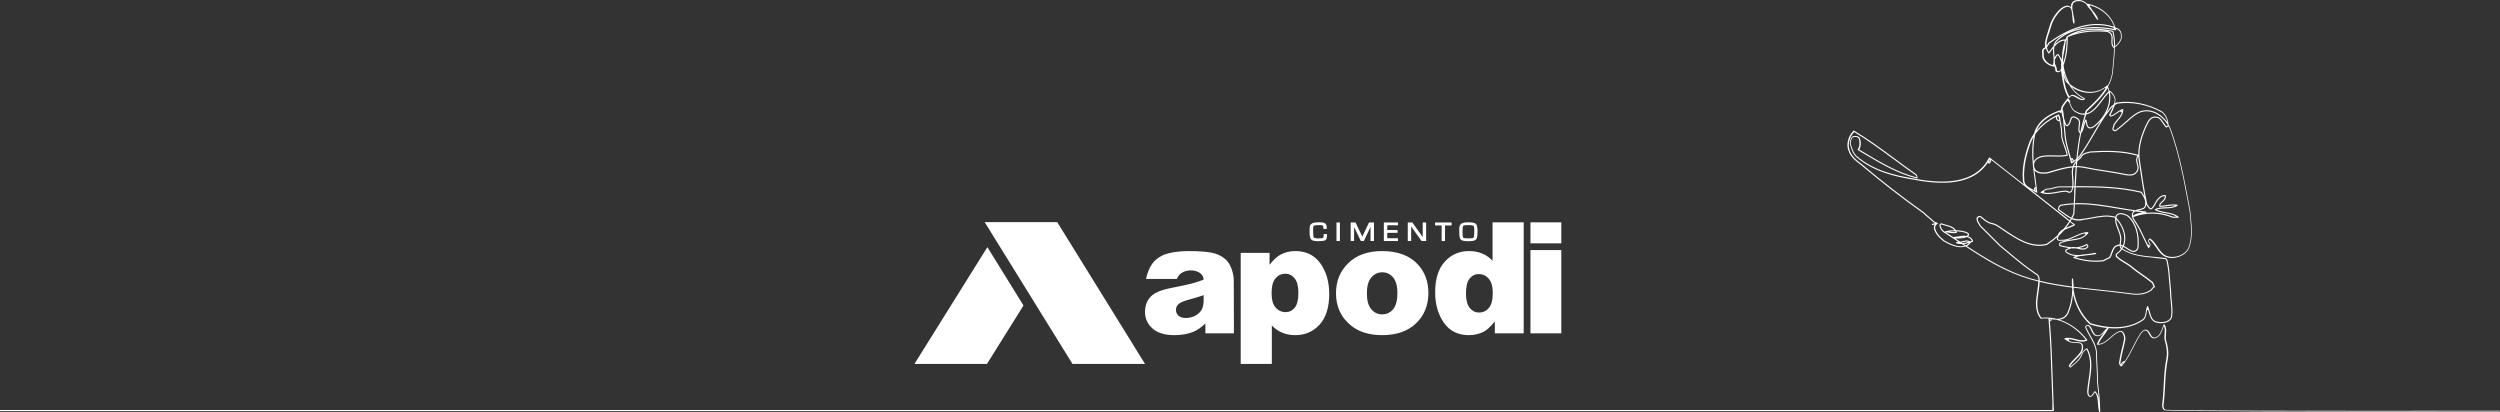 <?xml version="1.0" encoding="UTF-8"?>
<svg id="Layer_2" data-name="Layer 2" xmlns="http://www.w3.org/2000/svg" viewBox="0 0 1152.48 190.14">
  <rect x="0" y="0" width="1152.48" height="190.14" fill="#333333" stroke="none"/>
  <defs>
    <style>
      .cls-1 {
        fill: #fff;
        stroke-width: 0px;
      }
    </style>
  </defs>
  <g id="Layer_1-2" data-name="Layer 1">
    <g>
      <g>
        <path class="cls-1" d="M1152.48,189.34c-88.82.09-153.77.02-154.39-.5-.49-.41-.73-1.05-.73-1.93.43-3.22.58-6.28.74-9.25.21-4.11.41-8,1.27-12.3.49-2.92.07-5.36-.76-8.35-.26-.92-.17-1.98-.09-3.01.12-1.53.24-3.12-.7-4.38-.06-.08-.15-.11-.24-.1-.09.01-.17.07-.21.16-.14.37-.28.76-.43,1.18-.58,1.69-1.24,3.6-2.67,4.39-1.68.94-2.24-.04-3.01-1.4-.11-.2-.23-.41-.35-.6-.51-.83-1.1-1.26-1.76-1.28h-.04c-1,0-1.88.98-2.44,1.81-1.35,2-2.46,4.19-3.53,6.31-1.09,2.14-2.2,4.33-3.57,6.35-.07-.04-.17-.06-.27-.04-.45.07-1.4.86-1.68,1.58-.24-.51-.1-1.09.04-1.69.08-.33.15-.65.16-.94.25-1.49.63-3,.99-4.47.37-1.48.75-3.02,1.01-4.53,0-.01,0-.03,0-.04,0-1.18-.57-3.77-2.26-3.77-.02,0-.04,0-.06,0-1.85.46-3.28,1.74-4.67,2.98-1.65,1.48-3.22,2.87-5.43,3.02.55-1.42,1.48-2.64,2.38-3.83.66-.87,1.34-1.77,1.88-2.75.16-.14.26-.41.32-.64,0-.02,0-.03,0-.05,5.2.46,11.19-.16,16.24-3.78.01,0,.02-.02.03-.03.95-.95,1.15-2.27,1.34-3.54.05-.34.1-.69.17-1.03.16.09.35.09.5,0,.09.31.18.62.27.93.54,1.94,1.1,3.95,2.96,4.7,1.58.63,4.25.74,6.08-.29,1-.56,1.62-1.4,1.79-2.43.3-2.42.06-4.7-.17-6.91-.16-1.5-.32-3.05-.33-4.68-.17-1.5-.28-3.03-.39-4.5-.22-2.96-.45-6.02-1.11-9.03-.02-.6-.58-1.73-1.22-1.73h0c-1.74-.25-3.49-.41-5.18-.56-5.2-.47-10.11-.91-14.53-3.76.17-.27.32-.54.46-.82.48.25.95.57,1.43.89.69.46,1.4.94,2.17,1.25.82.27,1.52.27,2.08-.01.56-.28.99-.84,1.26-1.65,0-.02.01-.04.01-.06.62-6.18-1.1-11.7-4.62-14.78-.9-.6-2.85-1.51-4.41-1.1-.67.18-1.17.58-1.48,1.2,0,.01-.01.03-.02.04-.04.12-.07.25-.1.37-.02-.02-.05-.03-.08-.04-3.57-1.07-7.17-.39-10.65.27-1.47.28-3,.57-4.52.72-1.71.38-3.2.16-4.59-.39.31-.58.6-1.16.87-1.75.01-.03.02-.06.02-.09.09-1.48.17-2.98.25-4.47,6.77-.25,13.39.88,19.85,1.99,2.36.41,4.77.82,7.2,1.17-.06.04-.11.08-.16.12-.43.43-.81,1.15-.59,2.29-.06.08-.07.2-.01.29.03.04.06.08.11.1.1.34.24.72.45,1.13,0,.01.02.03.03.04,1.89,2.52,3.17,5.22,4.52,8.07.6,1.25,1.21,2.54,1.88,3.83.07.25.26.6.61,1.12,0,.01.02.03.03.04h0s0,0,0,0c0,0,0,0,0,0,0,0,0,0,0,0,0,0,0,0,0,0h0s0,0,0,0h0s0,0,0,0h0s0,0,0,0t0,0s0,0,.01,0h0s0,0,0,0t0,0s0,0,0,0c0,0,0,0,0,0h0s0,0,0,0h0s0,0,0,0c0,0,0,0,0,0h0s0,0,0,0c0,0,0,0,0,0h0s0,0,0,0c0,0,0,0,0,0,0,0,0,0,.01,0,0,0,0,0,0,0h0s0,0,0,0h0s0,0,0,0h0s0,0,0,0h0s0,0,0,0c0,0,0,0,0,0,0,0,.01,0,.02,0h0s0,0,0,0h0s0,0,0,0h0s0,0,0,0h0s0,0,0,0h0s0,0,0,0h0s0,0,0,0h0s0,0,0,0h0s0,0,0,0h0s0,0,0,0c0,0,0,0,0,0h0s0,0,0,0h0s0,0,0,0h0s0,0,0,0h0s0,0,0,0h0s.02,0,.03,0h0s0,0,0,0h0s0,0,0,0h0s0,0,0,0h0s0,0,0,0h0s0,0,0,0h0s0,0,0,0c0,0,0,0,0,0,0,0,0,0,0,0h0s0,0,0,0h0s0,0,0,0h0s0,0,0,0h0s0,0,0,0h0s0,0,0,0t0,0h0s0,0,0,0h0s0,0,0,0h0s0,0,0,0h0s0,0,0,0h0s0,0,0,0h0s0,0,0,0c0,0,0,0,0,0,.03-.01.05-.03.07-.05.3-.3.56-.71.69-1.1.17-.52.11-.97-.19-1.27-.48-.48-.78-.78-.15-1.48,1.21.87,2.08,2.16,3,3.52,1.17,1.74,2.38,3.54,4.4,4.4,4.09,1.53,9.27-.44,10.86-4.16,1.71-4.72,1.26-9.42.77-14.4-.09-.91-.18-1.82-.26-2.78-.29-1.49-.57-2.97-.84-4.43-2.15-11.36-4.19-22.09-8.19-33.22-.29-.68-.62-1.35-1-1.98-.15-2.52-1.28-4.79-3.09-6.15-.01,0-.02-.01-.03-.02-6.72-3.62-13.88-5.01-20.71-4.04-.02,0-.03,0-.05.01-.27.09-.54.21-.82.36.05-.19.1-.37.15-.56.52-2.09-.99-4.21-2.61-5.29-.05-.04-.12-.05-.18-.04-.14-.6-.32-1.19-.54-1.77,1.29-2.32,2.15-4.8,2.33-7.47.08-1,.18-2,.28-3,.24-2.5.49-5.05.51-7.61,1.26-.92,2.71-2.37,3.21-4.38,0-.02,0-.04,0-.06,0-1.55,0-3.15-1.62-4.23-.01,0-.02-.01-.04-.02-.46-.21-.91-.4-1.37-.57-1.55-5.31-6.56-9.66-12.66-10.88-.11-.03-.23-.05-.36-.07-1.01-.97-2.19-1.62-3.65-1.66-1.46-.04-2.48.31-3.1,1.06-.49.59-.67,1.37-.68,2.25-.12-.15-.26-.27-.42-.38-.59-.39-1.39-.42-2.37-.08-2.5.87-4.64,4.16-5.45,5.53-1,1.71-1.51,3.45-2.06,5.3-.18.62-.37,1.26-.58,1.9-.73,2.24-1.28,4.22-.95,6.15-.2.19-.42.36-.67.49-.96.48-.79,1.65-.69,2.35.02.14.04.28.04.36-.2,1.02.06,2.08.73,3.06.97,1.4,2.64,2.42,4.48,2.73,0,0,.01,0,.02,0,0,0,.03,0,.03,0h0c.06,0,.12-.02.16-.05.05-.04.09-.1.1-.16h0s0,0,0,0h0s0-.01,0-.01c.25.59.49,1.21.49,1.98,0,.4.44.69.88.79.53.12,1.27.02,1.62-.68.03-.06.06-.13.09-.19.07.47.14.94.21,1.42.58,3.93,1.18,7.99,3.25,11.32.05.08.13.12.22.12.09,0,.17-.05.22-.13.27-.48.58-.75.93-.85.7-.19,1.61.36,2.49.89,1.2.72,2.56,1.55,3.68.58.06-.06.1-.14.09-.23-.01-.09-.06-.16-.14-.2-2.42-1.21-4.49-2.98-6.12-5.21,2.1,1.45,4.47,2.36,6.9,2.64,3.19.36,6.23-.45,8.7-2.3.02.13.07.22.12.28,0,.01.02.02.03.03-2.34,3.75-5.77,7.07-9.05,10.05-.03.03-.06.06-.07.1-.17.47-.33.95-.49,1.42-1.25.16-2.62-.13-4.17-1.06-1.41-.7-2.03-2.21-2.68-3.98.01,0,.02-.02.03-.03.2-.19.25-.55-.77-1.93,0,0-.01-.02-.02-.02h0s0,0,0,0h0s0,0,0,0c0,0,0,0,0,0-.01-.01-.03-.02-.04-.03h0s0,0,0,0c0,0,0,0,0,0,0,0,0,0,0,0h0s0,0,0,0c0,0,0,0,0,0h0s-.04-.02-.06-.03h0s0,0,0,0h0s0,0,0,0h0s-.04,0-.06,0c-.04,0-.07,0-.1.02,0,0,0,0,0,0h0s0,0,0,0t0,0h0s0,0,0,0c0,0,0,0,0,0h0s0,0,0,0c0,0,0,0,0,0t0,0h0s0,0,0,0c-.02.01-.05.03-.07.06h0s0,0,0,0h0s0,0,0,0h0s0,0,0,0h0s0,0,0,0h0s0,0,0,0h0s0,0,0,0c0,0,0,0,0,0h0s0,0,0,0c0,0,0,0,0,0t0,0c-.32.48-.69.95-1.05,1.4-.45.58-.92,1.17-1.32,1.81-.48.78-.64,1.47-.64,2.18-4.08,1.23-10.62,4.2-12.49,10.9-.83,1.21-1.53,2.48-2.08,3.81-2.49,6.86-3.46,12.47-3.02,17.63,0,.8.23,1.47.61,2.04-5.23-4.14-10.56-8.35-15.86-12.46,0,0-.02-.01-.03-.02h0s0,0,0,0t0,0h0s0,0,0,0c-.05-.03-.1-.03-.16-.03h0s0,0,0,0c0,0,0,0,0,0h0s-.01,0-.02,0c-.03,0-.07.03-.09.05,0,0,0,0,0,0,0,0,0,0,0,0h0s0,0,0,0c0,0,0,0,0,0,0,0,0,0,0,0h0s0,0,0,0c0,0,0,0,0,0h0s-.02.02-.03.03c0,0,0,0,0,0h0s0,0,0,0c0,0,0,0,0,0h0s0,0,0,0c0,0,0,0,0,0,0,0,0,0,0,0,0,.01-.02.02-.02.04-5,9.95-16.67,13.18-34.69,9.57-8.68-1.37-18.62-3.69-26.43-10.46-1.28-1.28-1.82-2.98-2.26-4.34-.06-.2-.12-.39-.18-.57-.42-1.27-.09-2.67.87-3.68.07,0,.15-.01.25-.02.71-.08,2.04-.22,2.4.85.44,1.31.55,3.26-.47,4.79-.04.06-.05.13-.04.2.02.07.06.13.12.17.97.57,1.94,1.15,2.91,1.72,7.53,4.48,15.31,9.11,24.23,11.34.08.02.16,0,.22-.05.06-.05.1-.12.1-.2,0-.52,0-1.11-.58-1.69-.01-.01-.02-.02-.03-.03-3.45-2.42-6.75-4.85-9.94-7.21-6.2-4.58-12.06-8.9-18.65-12.85-.1-.06-.23-.04-.32.04-2.69,2.69-3.55,6.82-2.06,9.8,1.03,2.57,3.1,4.13,5.09,5.62,9.69,8.16,18.65,15.12,29.07,22.56.76.75,1.52,1.39,2.26,2.01.73.61,1.49,1.24,2.24,1.99.29.29.7.43,1.07.55.01,0,.02,0,.04.01-.43.08-.91.21-1.45.41-.12.05-.19.18-.16.3.03.13.15.21.28.19.35-.05.7-.11,1.05-.19-.26.44-.4,1-.4,1.54,0,.02,0,.03,0,.05.43,2.15,1.94,4.17,4.64,6.19,1.76,1.01,6.4,3.65,9.96,2.29,9.51,6.22,18.75,11.96,30.2,15.28,1.12.31,2.24.6,3.36.87,0,.12,0,.24-.01.36-.01.34-.03.68-.03,1-.1,1.01-.26,2.05-.43,3.15-.65,4.17-1.38,8.89,1.49,12.57.06.07.15.11.24.1,1.13-.14,2.27-.17,3.42-.1,0,.11.02.21.04.3.82,8.98,1.11,18.14,1.4,27,.12,3.59.23,7.27.39,10.93,0,1.33,0,2.79,0,3.96-.94,0-480.8,0-946.21-.02v.52c465.48.02,945.48.02,946.47.02.11,0,.2-.07.24-.16.13-.02.22-.14.21-.27-.06-1.22-.12-2.44-.17-3.67,0-.44,0-.88,0-1.32,0-.06-.02-.11-.05-.16-.13-3.31-.24-6.62-.34-9.85-.27-8.54-.56-17.35-1.31-26.02.05.02.1.02.14.02.34,0,.64-.3.68-.69,0-.09,0-.18-.01-.27.74.16,1.49.25,2.23.25h0c5.01,1.28,9.82,4.49,13.5,9.16-1.65.58-3.19.17-4.81-.27-1.55-.42-3.15-.85-4.87-.36-.02,0-.03,0-.04.02h0s0,0,0,0c-.02.01-.04.03-.06.04t0,0s0,0,0,0c-.03.03-.05.06-.06.09h0s0,0,0,0h0s0,.03-.01.04h0s0,0,0,0h0c-.01.1.02.19.1.25.35.28.68.48.98.6.01,0,.02.01.03.02.68.45,1.38.92,2.12.93.62.15,1.31.17,1.99.18,1.74.04,2.8.14,2.8,1.6.29,2.04-1.22,3.54-2.97,5.28-1.1,1.09-2.23,2.21-3.01,3.58-.06.1-.04.23.04.31l.5.5c.09.09.24.1.34.02l.31-.25c2.4-1.92,4.3-3.43,5.27-6.35.35-.7,1.26-1.43,1.69-1.74,2.43,4.39,1.68,9.39.95,14.23-.24,1.62-.5,3.31-.62,4.95,0,1.01,0,2.16,1.15,2.74.04.02.07.03.12.03.96,0,1.52-.95,1.94-1.65.1-.18.24-.4.33-.51,0,0,0,0,0,.01,0,.02.02.03.03.05,1.15,1.44,1.27,3.24,1.39,5.14.08,1.26.16,2.57.57,3.8,0,0,0,0,0,0,.03.1.13.17.24.18h0s.03,0,.04,0c.02,0,.04-.01.06-.02t0,0s0,0,0,0h0s0,0,0,0c0,0,0,0,0,0,0,0,0,0,0,0h0s0,0,0,0h0s0,0,0,0c0,0,0,0,0,0h0s0,0,0,0h0s0,0,0,0h0s0,0,0,0h0s0,0,0,0t0,0c.07-.05.12-.13.12-.22v-.03c0-.32,0-.59,0-.84-.06-4.24-.54-8.54-1-12.67,0-2.26-.13-4.69-.25-7.03-.12-2.34-.25-4.76-.25-7.03-.32-2.84-1.62-5.13-2.89-7.34-.76-1.33-1.55-2.71-2.12-4.2.03-.11.17-.26.39-.35.21-.09.49-.11.67.06.01.01.03.02.04.03.59.39.94,1.16,1.3,1.96.51,1.12,1.03,2.27,2.3,2.59,1.79.36,2.89-.94,3.86-2.08.13-.15.25-.29.37-.44-.42.64-.88,1.26-1.34,1.86-1,1.32-2.03,2.68-2.58,4.33-.03.08-.01.17.04.23.05.07.13.11.21.11,2.6,0,4.4-1.61,6.14-3.16,1.39-1.24,2.71-2.42,4.41-2.86,1.28.04,1.71,2.38,1.72,3.23-.25,1.49-.63,3-.99,4.47-.37,1.48-.76,3.02-1.01,4.53,0,.01,0,.03,0,.04,0,.24-.07.53-.14.84-.2.85-.48,2.01.69,2.84.02.02.05.03.08.05,0,0,0,0,0,0,0,0,0,0,0,0h0s0,0,0,0h0s.04.02.06.03c0,0,0,0,0,0h0s0,0,0,0c0,0,0,0,0,0,0,0,0,0,0,0h0s0,0,0,0h0s0,0,0,0h0s0,0,0,0c0,0,0,0,0,0h0s0,0,0,0h.03c.07,0,.14-.03.19-.09.39-.45.68-.81.9-1.1,1.8-2.35,3.14-5,4.45-7.57,1.07-2.1,2.17-4.28,3.5-6.25.7-1.03,1.42-1.61,2.04-1.58.47.01.92.36,1.33,1.03.12.19.23.39.34.59.74,1.31,1.58,2.78,3.71,1.6,1.61-.9,2.3-2.9,2.91-4.68.08-.23.16-.46.24-.68.53,1.04.43,2.29.33,3.6-.08,1.07-.17,2.19.11,3.19.81,2.92,1.22,5.3.75,8.11-.87,4.33-1.07,8.42-1.27,12.37-.15,2.96-.31,6.01-.73,9.24,0,1.07.31,1.87.92,2.37.73.6,65.8.71,154.72.62v-.53ZM992.91,118.9c1.69.15,3.44.31,5.2.56.27,0,.74.79.74,1.25,0,.02,0,.04,0,.06.66,2.99.89,6.04,1.11,8.99.11,1.48.22,3.01.39,4.49,0,1.63.17,3.2.33,4.71.24,2.28.47,4.43.18,6.78-.14.87-.66,1.56-1.53,2.05-1.69.95-4.17.84-5.64.26-1.63-.65-2.12-2.45-2.65-4.36-.18-.64-.36-1.29-.59-1.91-.05-.16-.12-.35-.23-.56-.04-.08-.12-.13-.2-.14,0,0,0,0,0,0,0,0,0,0,0,0h-.01s-.04,0-.06,0h0s0,0,0,0c0,0,0,0,0,0h0s0,0,0,0h0s0,0,0,0t0,0s0,0,0,0c0,0-.02,0-.03,0,0,0,0,0,0,0h0s0,0,0,0c0,0,0,0,0,0,0,0,0,0,0,0h0s0,0,0,0h0s0,0,0,0h0s0,0,0,0c0,0,0,0,0,0t0,0s0,0,0,0t0,0s0,0,0,0c0,0,0,0,0,0,0,0,0,0,0,0t0,0s0,0,0,0c0,0,0,0,0,0h0s-.02.02-.04.03c0,0,0,0,0,0,0,0,0,0,0,0s0,0,0,0h0s0,0,0,0h0s0,0,0,0t0,0s0,0,0,0h0s-.02.03-.03.04c-.15.27-.23.51-.28.72-.19.63-.29,1.28-.39,1.92-.19,1.24-.37,2.41-1.18,3.24-8.08,5.76-18.65,3.72-24.26,1.97-4.21-3.85-7.02-9.54-7.82-15.59,0-.26.01-.51.02-.77,3.82.49,7.67.89,11.61,1.31,4.27.45,8.68.91,13.08,1.5,3.36.48,7.54,1.08,11.22-1.55.01,0,.02-.02.03-.03.19-.18.31-.37.42-.54.22-.33.41-.61,1.02-.92.07-.04.13-.11.14-.19.01-.08-.01-.17-.07-.22-.21-.21-.32-.54-.44-.9-.13-.4-.27-.81-.58-1.12-1.39-1.16-2.87-2.2-4.44-3.3-1.82-1.28-3.7-2.6-5.6-4.23-.77-.58-1.6-1.07-2.48-1.6-1.35-.81-2.74-1.64-3.94-2.82v-.76c.94-.67,1.72-1.43,2.33-2.28,4.53,2.93,9.51,3.38,14.78,3.85ZM955.53,128.42h0s-.06-.04-.09-.05c-.03,0-.06-.01-.09-.01-.03,0-.05,0-.07.01,0,0,0,0,0,0-.04.02-.08.04-.11.08,0,0,0,0,0,0-.02.02-.04.05-.04.08,0,.02-.01.05-.01.08-.06,1.16-.03,2.32.06,3.48-5-.66-9.93-1.47-14.89-2.64.02-1.37-.17-2.69-1.67-3.43-4.57-3.05-8.49-6.32-12.64-9.8-1.26-1.05-2.57-2.15-3.86-3.21l-8.99-8.99c-.14-.27-.31-.54-.49-.82-.47-.73-.95-1.49-.97-2.47.19-.35.47-.57.79-.62.29-.05.57.04.77.24,1.05,1.05,2.59,2.06,3.61,2.57.46.15.86.26,1.26.36.9.23,1.67.44,2.7,1.12,1,.64,2.02,1.33,3,1.99,6.07,4.08,12.34,8.31,19.75,6.56.03,0,.05-.02.08-.03,1.66-1.06,3.22-2.24,4.66-3.52-.01.08-.02.16-.03.24-.13.41-.11.74.08.98.38.49,1.29.43,2.25.37.31-.02.64-.04.97-.04,1.89-.24,3.56-1.02,5.18-1.77,1.43-.67,2.79-1.3,4.27-1.58,0,.22.19.41.46.5-1.69,1.64-3.99,1.95-6.41,2.28-1.96.27-3.99.55-5.68,1.6-.07.05-.12.13-.12.22v1c0,.12.08.22.2.25,1.29.32,2.75.69,4.3.9-.88.31-1.61.64-1.74,1.18-.07.29.04.57.35.88,1.42,1.06,2.95,1.52,4.54,1.65-.34.12-.67.26-.99.42-.09.05-.15.14-.14.25,0,.1.08.19.18.23,4.53,1.51,9.12,2.02,13.65,1.52.03,0,.06-.01.09-.03l3.01-1.5s.07-.05.1-.09c.43-.65.69-1.39.93-2.1.34-.99.69-2.01,1.52-2.85.68-.45,1.3-.63,1.9-.61.02.59.17,1.1.61,1.48-.6.83-1.37,1.57-2.32,2.22-.07.05-.11.13-.11.21v1c0,.07.03.13.08.18,1.26,1.26,2.71,2.13,4.11,2.97.86.52,1.68,1,2.42,1.56,1.9,1.63,3.8,2.96,5.63,4.25,1.56,1.09,3.03,2.13,4.39,3.26.21.21.32.54.44.9.1.29.2.59.36.84-.52.32-.74.64-.94.94-.1.16-.2.3-.34.45-3.5,2.49-7.56,1.91-10.83,1.45-4.4-.59-8.82-1.05-13.09-1.5-3.96-.42-7.83-.82-11.66-1.31v-.09s0-.04,0-.06c0-.49-.02-.99-.06-1.48-.04-.66-.1-1.32-.18-1.96,0-.03,0-.05-.02-.07h0s-.04-.07-.07-.09ZM978.01,114.32c-.26-.25-.36-.59-.39-1,.27.05.54.14.8.25-.12.26-.26.51-.42.75ZM975.79,99.74c.24-.47.62-.77,1.14-.91,1.2-.32,2.91.31,3.96,1.01,3.37,2.95,5.02,8.29,4.43,14.29-.46,1.35-1.31,1.77-2.66,1.32-.71-.28-1.39-.74-2.06-1.19-.49-.33-.99-.67-1.51-.94.33-.8.54-1.66.63-2.55.31-3.4-1.25-7.33-4.08-10.37.04-.22.08-.43.15-.66ZM979.21,110.72c-.08.84-.27,1.64-.57,2.38-.33-.14-.66-.25-1-.31.02-.32.07-.66.12-1.01.13-.89.26-1.81.05-2.65-.2-1.37-.68-2.58-1.16-3.75-.58-1.43-1.13-2.79-1.07-4.3,2.54,2.88,3.92,6.49,3.64,9.63ZM960.03,101.41c1.51-.15,3.05-.44,4.53-.73,3.4-.65,6.92-1.31,10.34-.3.06.06.13.13.19.19-.22,1.81.41,3.38,1.07,5.01.46,1.14.94,2.32,1.13,3.65.19.77.07,1.64-.05,2.48-.05.35-.1.7-.13,1.04-.68-.02-1.42.19-2.22.72-.01,0-.03.02-.04.03-.93.93-1.3,2.01-1.66,3.07-.24.69-.47,1.35-.84,1.93l-2.9,1.45c-4.23.46-8.51.03-12.74-1.29.66-.27,1.35-.46,2.05-.6,1.19-.06,2.4-.24,3.6-.43,1.26-.1,2.55-.21,3.79-.49.04,0,.08-.03.11-.05h0s0,0,0,0c.02-.02.04-.04.06-.07h0s0,0,0,0h0s.03-.09.03-.13h0s0-.05-.01-.07c-.01-.05-.04-.09-.08-.12-.01-.01-.03-.02-.05-.03h0s-.06-.03-.1-.03c-.41-.04-.77-.05-1.11-.04-.1,0-.19.07-.23.17-.75.09-1.5.21-2.24.33-.08.01-.16.02-.24.04-.03,0-.05,0-.08,0-1.17.1-2.36.19-3.53.42-2.14.11-4.22-.18-6.03-1.54-.15-.15-.21-.27-.19-.37.1-.4,1.27-.78,2.13-1.05.12-.04.24-.08.35-.11.69.05,1.39.06,2.1.01.29.06.58.13.87.21,1.01.25,2.05.51,3.1.26.6-.02,1.13-.56,1.65-1.08.05-.05.08-.11.08-.18,0-.59-.52-1.13-.58-1.19-.08-.08-.22-.1-.32-.04-1.53.96-3.16,1.38-4.79,1.5-.71-.14-1.43-.2-2.17-.02,0,0,0,0,0,0-1.85-.14-3.63-.57-5.17-.96v-.66c1.57-.93,3.49-1.2,5.35-1.45,2.58-.35,5.24-.72,7.09-2.84.26-.13.49-.38.58-.8.01-.06,0-.12-.02-.17h0s0,0,0,0h0s0,0,0,0c0,0,0,0,0,0,0,0,0,0,0,0,0,0,0,0,0,0t0,0s0,0,0,0t0,0h0s0,0,0,0c0,0,0,0,0,0,0,0,0,0,0,0t0,0s0,0,0,0c0-.02-.02-.03-.03-.04h0s0,0,0,0h0s0,0,0,0c0,0,0,0,0,0,0,0,0,0,0,0-.02-.02-.04-.03-.06-.04,0,0,0,0,0,0,0,0,0,0,0,0,0,0,0,0,0,0,0,0,0,0,0,0,0,0,0,0,0,0h0s0,0,0,0c0,0,0,0,0,0-.02,0-.04-.01-.06-.01h0s0,0,0,0h-.03c-2.21,0-4.15.91-6.02,1.78-1.58.74-3.22,1.5-5,1.73-.31,0-.65.02-.97.04-.75.05-1.59.1-1.81-.17-.08-.1-.07-.28,0-.53,0-.02,0-.03.01-.05.04-.35.12-.67.22-.96.94-.88,1.82-1.81,2.64-2.77.76-.41,1.6-.74,2.43-1.08.86-.34,1.67-.66,2.39-1.06.03-.02.06-.04.08-.07h0s0,0,0,0t0,0h0s0,0,0,0h0s0,0,0,0c.07-.1.06-.23-.02-.32l-.09-.1c-.14-.16-.3-.35-.51-.46-.05-.03-.1-.03-.15-.03-.4-.31-.79-.62-1.19-.93.19-.31.38-.63.56-.95,1.48.61,3.08.85,4.93.44ZM958.53,114.3c1.16-.22,2.32-.62,3.43-1.28.11.15.25.36.29.57-.43.43-.87.84-1.24.84-.02,0-.04,0-.06,0-.79.2-1.59.06-2.42-.14ZM952.38,105.02c.68-.86,1.31-1.75,1.89-2.66.52.4,1.04.81,1.55,1.21-.61.31-1.28.57-1.99.85-.48.19-.97.39-1.46.6ZM955.74,98.58c-.26.58-.55,1.15-.86,1.72-1.47-.67-2.83-1.7-4.24-2.75-.46-.35-.93-.7-1.41-1.04.01-.61.12-1.25.83-1.63,1.98-.37,3.96-.58,5.92-.67-.07,1.46-.15,2.92-.24,4.37ZM956.22,89.04c-.07,1.53-.13,3.09-.21,4.65-2.01.09-4.04.31-6.07.69-.02,0-.05.01-.07.02-1.14.57-1.14,1.74-1.14,2.24,0,.08.04.16.11.21.51.36,1.01.74,1.51,1.11,1.42,1.07,2.8,2.11,4.3,2.8-.16.28-.32.56-.49.84-5.49-4.29-11.08-8.72-16.51-13.02-.49-.39-.97-.77-1.46-1.16.33.18.66.35.99.52.47.24.96.5,1.42.76.08.06.17.11.26.15.07.04.16.04.23,0t0,0s0,0,0,0c0,0,0,0,0,0,0,0,0,0,0,0,0,0,0,0,0,0h0s0,0,0,0c0,0,0,0,0,0t0,0s0,0,0,0c0,0,0,0,0,0,0,0,0,0,0,0,0,0,0,0,0,0t0,0s0,0,0,0c0,0,.01-.01.02-.02,0,0,0,0,0,0h0s0,0,0,0c0,0,0,0,0,0,0,0,0,0,0,0s0,0,0,0c0,0,0,0,0,0t0,0s0,0,0,0c0,0,0,0,0,0h0s0,0,0,0h0s0,0,0,0c0,0,0,0,0,0,0,0,0,0,0,0,0,0,0,0,0,0,.03-.03.04-.06.06-.1h0s0,0,0,0h0s0,0,0,0h0s0-.01,0-.01h0s0,0,0,0h0s0,0,0,0h0s0,0,0,0h0s0-.01,0-.02h0v-.03h0s0,0,0-.01h0c-.01-.12-.02-.23-.04-.33-.2-1.77-.44-3.54-.67-5.25-.21-1.54-.42-3.07-.6-4.58.14.19.3.36.49.51,1.58,1.34,4.2,1.15,5.65.91.91-.25,1.81-.51,2.68-.77,2.9-.85,5.69-1.66,8.64-1.92-.4,1.58-.25,3.23-.11,4.85.11,1.27.23,2.56.09,3.83-.38,0-.77,0-1.15,0-1.57,0-3.13.02-4.7.02-1.04,0-1.95.26-2.83.51-.88.25-1.72.49-2.69.49-.75,0-1.46.48-2.15.94-.08.05-.15.1-.23.15-.22.09-.48.24-.78.47-.01,0-.02.02-.03.03,0,0,0,0,0,0h0s0,0,0,0h0s0,0,0,0c-.01.01-.02.03-.03.04h0s0,0,0,0t0,0h0s0,0,0,0c0,0,0,0,0,0-.02.03-.03.06-.03.1,0,.01,0,.03,0,.04h0s0,.05.01.07c0,0,0,0,0,0h0s0,0,0,0h0s.02.05.04.07c0,0,0,0,0,0h0s0,0,0,0,0,0,0,0c0,0,0,0,0,0t0,0s0,0,0,0c0,0,0,0,0,0h0s0,0,0,0c0,0,0,0,0,0t0,0s0,0,0,0h0s0,0,0,0c0,0,0,0,0,0,0,0,0,0,0,0h0s0,0,0,0c0,0,0,0,0,0t0,0s0,0,0,0h0s0,0,0,0c0,0,0,0,0,0h0s.04.03.06.04c.05.02.1.04.15.06,2.55.9,4.94.44,7.25,0,1.37-.26,2.78-.54,4.23-.54.19,0,.41.11.64.22.27.14.56.28.87.28.59,0,1.13-.52,1.19-.58.02-.02.04-.05.05-.08.28-.62.45-1.25.55-1.88.18,0,.37,0,.55,0-.04.9-.08,1.8-.12,2.7ZM938.26,86.83c.08.11.24.43.37,1.24-.29-.3-.37-.63-.39-.79-.03-.21,0-.37.03-.45ZM942.34,88.06c.55-.36,1.11-.69,1.62-.69,1.04,0,1.95-.26,2.83-.51.88-.25,1.72-.49,2.69-.49,1.57,0,3.13,0,4.7-.02.36,0,.72,0,1.08,0-.1.55-.25,1.09-.48,1.62-.14.13-.49.4-.79.4-.19,0-.41-.11-.64-.22-.27-.14-.56-.28-.87-.28-1.5,0-2.94.28-4.33.54-2.02.39-3.95.76-5.99.31.05-.05.09-.1.13-.15.11-.17.13-.36.04-.5ZM956.36,85.83c-.17,0-.34,0-.51,0,.14-1.29.02-2.59-.09-3.87-.15-1.69-.3-3.32.13-4.84.32-.02.64-.03.97-.04-.22,2.93-.37,5.85-.5,8.75ZM955.09,72.83s-.1,0-.15.02c-.09.03-.17.09-.23.17-.17-.59-.34-1.18-.5-1.76-.77-2.65-1.56-5.39-1.88-8.14-.19-1.64-.33-3.3-.46-4.91-.03-.43-.07-.86-.11-1.29.19.58.42,1.13.87,1.25.31.08.65-.06,1.04-.44.56-.54.8-1.33,1-2.03.21-.7.39-1.3.81-1.48.33-.14.85-.03,1.54.33,1.61.83,1.43,2.03,1.22,3.43-.13.87-.27,1.77.02,2.65.06.19.23.73.63.84-.79,3.89-1.32,7.8-1.69,11.71-.39.33-.81.64-1.24.94,0-.22-.04-.44-.12-.63-.17-.41-.47-.66-.75-.66ZM955.17,74.65s0,0-.01,0c-.22-1.06-.06-1.31-.07-1.32.08.01.28.23.34.56.04.22.01.51-.25.75ZM959.44,61.31c.63-.51,1.06-2.01,1.09-2.09.11-.37.2-.74.29-1.12.18-.73.34-1.43.62-2.09.04.17.08.36.12.55.18.87.38,1.86.96,2.32.84.66,2.09.37,3.52-.81.89-.74,1.71-1.54,2.44-2.38-1.24,1.95-2.4,3.94-3.59,5.99-1.85,3.19-3.77,6.48-6.1,9.75-.3.45-.65.85-1.03,1.22.38-3.79.91-7.58,1.68-11.35ZM985.07,75.65c.31,1.14.6,2.22-.2,3.29-1.17,1.56-2.32,1.5-3.54,1.43-.25-.01-.49-.03-.74-.03-3.51-.75-6.82-1.26-10.02-1.75-3.2-.49-6.51-1-10.02-1.75-1.08-.18-2.12-.26-3.13-.27.06-.73.12-1.46.18-2.19.21-.18.41-.35.61-.51.61-.5,1.18-.97,1.52-1.64.71-1.07,1.68-1.31,2.8-1.6.34-.09.69-.18,1.04-.29,6.64-.44,14.4-.61,21.72,1.44-.04.14-.12.29-.19.45-.13.26-.27.54-.28.83-.21.89.02,1.76.25,2.61ZM957.38,77.08c1,0,2.02.09,3.07.27,3.52.75,6.83,1.26,10.04,1.76,3.2.49,6.51,1,10.01,1.75.02,0,.04,0,.05,0,.25,0,.49.01.74.03,1.24.07,2.65.15,3.98-1.64.95-1.27.61-2.52.29-3.73-.22-.83-.44-1.61-.24-2.38,0-.02,0-.04,0-.06,0-.19.11-.41.22-.64.07-.13.14-.27.19-.41.02.37.04.73.08,1.08.82,5.72,1.66,11.6,2.78,17.45-.35-.66-.75-1.26-1.1-1.79l-.2-.3c-.04-.05-.09-.09-.15-.11-9.43-2.26-18.99-2.54-28.33-2.54-.64,0-1.28,0-1.92,0,.13-2.9.29-5.82.5-8.75ZM956.9,76.56c-.28,0-.56.01-.83.03.22-.57.53-1.11.96-1.65-.05.54-.09,1.08-.13,1.62ZM976.44,95.67c-5.86-1-11.86-2.03-17.99-2.03-.64,0-1.28.01-1.92.03.08-1.55.14-3.09.21-4.61.04-.91.08-1.81.12-2.72,9.9-.03,20.06.12,30.06,2.5l.15.22c.99,1.46,2.21,3.28,1.76,5.52-.27,1.33-1.31,1.54-2.63,1.82-.6.12-1.26.26-1.89.53-2.66-.37-5.29-.82-7.87-1.26ZM995.42,95.32s.11.07.18.07h0c1.07,0,2.16-.17,3.2-.33,1.33-.2,2.69-.41,4.04-.28-1.39.67-2.93.72-4.54.77-1.62.05-3.3.1-4.82.85-.09.04-.14.13-.14.22,0,.1.05.19.13.23,1.51.86,3.23,1.16,4.89,1.46,1.8.32,3.51.62,4.98,1.57h-1.67c-4.34-1.8-8.94-2.34-13.54-1.61.41-.09.81-.18,1.2-.29.12-.03.2-.15.19-.27-.01-.12-.11-.22-.23-.23-1.27-.11-2.53-.24-3.79-.4.27-.07.54-.12.82-.18,1.33-.27,2.7-.55,3.03-2.22.02-.12.04-.24.06-.35.51.98,1.01,1.49,1.51,1.99.02.02.04.04.07.05.94.47,1.54-.44,1.93-1.04.13-.2.26-.4.37-.51.02-.02.04-.04.05-.07,1.05-2.1,2.41-4.24,4.59-4.36.22,1.01-.6,1.76-1.46,2.56-.18.17-.36.34-.53.5-.58.58-.58,1.17-.58,1.69,0,.07.03.14.08.18ZM983.26,99.37c-.07-.63.09-1.15.47-1.52.21-.16.43-.28.66-.39,1.09.15,2.18.28,3.27.4-.06.01-.12.03-.18.04-1.49.31-3.02.62-4.21,1.48ZM1000.37,59.63c3.99,11.08,6.02,21.79,8.17,33.13.28,1.47.56,2.94.84,4.4.08.93.17,1.85.26,2.76.48,4.92.93,9.57-.74,14.16-1.49,3.47-6.35,5.31-10.19,3.87-1.86-.8-3.03-2.53-4.16-4.21-.95-1.41-1.93-2.86-3.32-3.79-.04-.03-.09-.04-.14-.04-.07,0-.13.03-.18.08-1.19,1.19-.5,1.87,0,2.37.19.19.14.51.06.74-.02.07-.06.15-.09.23-.06-.13-.15-.26-.25-.37-.2-.23-.4-.35-.58-.33-.6-1.17-1.15-2.33-1.69-3.47-1.36-2.87-2.65-5.58-4.56-8.14-.17-.35-.3-.67-.39-.98,6.07-2.18,12.33-2.07,18.12.35.03.01.06.02.1.02h2.51c.11,0,.21-.07.24-.17.04-.1,0-.22-.08-.29-1.7-1.41-3.8-1.78-5.84-2.14-1.44-.25-2.93-.52-4.25-1.15,1.3-.5,2.73-.54,4.12-.59,1.86-.06,3.78-.12,5.45-1.22.09-.06.13-.16.11-.27-.02-.1-.1-.18-.2-.2-1.66-.32-3.33-.07-4.95.17-.94.14-1.91.29-2.86.32.01-.37.08-.71.42-1.06.16-.16.34-.33.52-.49.95-.88,2.02-1.87,1.55-3.28-.04-.11-.13-.18-.24-.18-2.57,0-4.14,2.46-5.23,4.62-.14.15-.27.35-.41.57-.43.66-.75,1.08-1.23.88-.48-.48-.94-.95-1.41-1.88-1.5-7-2.52-14.12-3.5-20.99-.42-4.22.56-8.94,2.98-14.4.12-.23.23-.47.35-.73.9-1.9,1.91-4.06,4.39-3.65.01,0,.03,0,.04,0,1.2,0,2.03,1.24,2.9,2.56.44.67.91,1.36,1.42,1.88.08.08.2.1.3.05l1-.5c.24.44.46.89.65,1.36ZM999.35,57.88l-.69.34c-.43-.47-.84-1.08-1.23-1.66-.91-1.37-1.85-2.78-3.31-2.79-2.84-.46-3.99,1.98-4.92,3.94-.12.25-.23.49-.35.73-2.14,4.82-3.17,9.06-3.12,12.93-.02-.02-.05-.03-.08-.04-7.48-2.14-15.39-1.96-22.15-1.51-.02,0-.04,0-.06.01-.34.11-.7.2-1.04.29-1.12.29-2.29.58-3.12,1.84-.3.6-.81,1.02-1.4,1.5-.07.06-.14.11-.21.17,0-.07.01-.14.02-.2.57-.5,1.1-1.06,1.53-1.71,2.34-3.28,4.26-6.59,6.12-9.78,2.18-3.75,4.24-7.3,6.92-10.78.48-.71,1.13-1.51,1.87-2.17-.52,1.31-1.17,2.63-1.82,3.91-.05.1-.03.22.05.3l.5.5c.06.06.16.09.24.07,1.05-.26,1.96-.91,2.84-1.54.48-.34.95-.68,1.43-.95.08.25.29.45.55.48.06,0,.13,0,.22-.02-.34,1.3-1.21,2.32-2.11,3.39-.59.7-1.2,1.43-1.71,2.27-.02.04-.04.09-.04.13,0,.21-.12.57-.24.92-.14.41-.26.79-.26,1.08,0,.34.28.68.71.86.45.19.92.13,1.22-.16,1.5-1.07,2.92-2.34,4.3-3.56,1.9-1.69,3.7-3.29,5.68-4.42,2.22-1.11,4.67-1.23,7.08-.33,2.58.96,4.97,3.06,6.58,5.7,0,.09,0,.17,0,.26ZM977.86,51.07s0-.02,0-.04c.11-.05.23-.1.34-.14-.1.29-.22.35-.24.35-.05,0-.11-.08-.11-.18ZM976.11,47.77c6.71-.95,13.75.42,20.35,3.98,1.44,1.09,2.42,2.8,2.76,4.75-1.64-2.33-3.88-4.17-6.27-5.06-2.54-.94-5.13-.82-7.5.36-2.04,1.16-3.94,2.86-5.78,4.49-1.37,1.22-2.79,2.48-4.27,3.54-.01,0-.02.02-.03.03-.18.18-.46.15-.67.06-.25-.1-.39-.27-.39-.38,0-.21.12-.57.24-.92.12-.37.24-.73.26-1.01.48-.78,1.06-1.48,1.62-2.15,1.23-1.46,2.39-2.83,2.39-4.95,0-.03,0-.05-.01-.07h0s0,0,0,0h0s0,0,0,0h0s0,0,0,0c0-.02-.02-.04-.03-.06h0s0,0,0,0h0s0,0,0,0h0s0,0,0,0h0s0,0,0,0h0s0,0,0,0h0s0,0,0,0c0,0-.02-.02-.02-.02-.03-.03-.06-.04-.09-.05h0s0,0,0,0h0s0,0,0,0c-.02,0-.06-.01-.07,0-.54,0-.87.16-1.05.37-.66.32-1.26.75-1.86,1.18-.84.6-1.63,1.17-2.53,1.43l-.26-.26c.75-1.5,1.51-3.04,2.05-4.59.39-.27.8-.48,1.21-.62ZM972.64,42.38c1.38,1.02,2.59,2.82,2.16,4.57-.09.37-.2.74-.33,1.11-.94.67-1.86,1.65-2.63,2.8-.25.32-.49.64-.73.97,1.56-3.06,2.08-6.36,1.53-9.45ZM973.22,15.25c-.55-.55-1.62-1.08-2.17-1.08h0c-3.89-.32-9.21-.32-14.36,1.14,3.82-1.49,9.38-2.3,17.14-.66.56,2.31.75,4.63.75,6.96-.83-.95-.77-2.01-.7-3.13.06-1.08.13-2.19-.65-3.23ZM975.26,13.98h0s0,0,0,0h0s.06,0,.09,0h0s0,0,0,0h0s.04-.02.06-.03h0s0,0,0,0h0s0,0,0,0c0,0,0,0,0,0t0,0s0,0,0,0c0,0,0,0,0,0h0s0,0,0,0t0,0s0,0,0,0c.08-.06.11-.15.1-.24h0s0,0,0,0h0s0,0,0,0c-.03-.15-.06-.29-.09-.44.32.13.65.27.97.42,1.36.92,1.37,2.29,1.37,3.75-.43,1.69-1.6,2.96-2.7,3.83-.02-2.29-.23-4.58-.8-6.87-.02-.1-.1-.17-.2-.19-3.12-.67-5.89-.95-8.34-.95-6.13,0-10.29,1.74-12.91,3.49-.03.02-.05.04-.07.07t0,0s0,0,0,0,0,0,0,0h0s0,0,0,0c0,0,0,0,0,0,0,0,0,0,0,0,0,0,0,0,0,0,0,0,0,0,0,0h0s0,0,0,0c0,0,0,.01-.01.02-.22.46-.42.93-.61,1.41-.05-.04-.11-.06-.17-.06-1.88,0-3.33.94-4.57,2.2.18-.44.43-.86.75-1.25,3.98-3.98,11.9-8.1,27.08-5.15,0,0,.01,0,.02,0ZM944.46,15.74c.21-.64.4-1.29.58-1.91.54-1.82,1.04-3.53,2.01-5.18.6-1.03,2.77-4.47,5.17-5.31.4-.14.76-.21,1.07-.21.33,0,.61.08.84.23.37.25.62.69.79,1.23.07.57.19,1.17.31,1.77.04.44.07.88.1,1.31.08,1.24.15,2.41.53,3.07.01.02.03.04.05.06,0,0,0,0,0,0h0s.03.02.04.03h0s.07.03.1.04h0s.06,0,.08,0c.02,0,.04-.01.05-.02t0,0s.06-.04.08-.06c.02-.02.04-.05.05-.08h0s.01-.04.01-.06c.12-1-.16-2.31-.46-3.7-.05-.22-.09-.44-.14-.66-.06-.63-.15-1.24-.32-1.78-.16-1.26-.11-2.38.49-3.11.51-.62,1.38-.9,2.69-.87,1.24.03,2.27.58,3.18,1.4,0,.02,0,.03.01.05h0s0,0,0,0t0,0h0s0,0,0,0c0,.02.01.03.02.04.61,1.03,1.41,1.94,2.18,2.81.1.11.19.22.28.32.22.36.44.72.65,1.08.64,1.06,1.24,2.07,1.89,2.84.08.1.22.12.32.06.11-.06.16-.19.12-.31-.53-1.57-1.54-2.81-2.57-3.98-.44-.71-.91-1.43-1.42-2.07.02,0,.05-.01.07-.02.12-.05.2-.15.23-.27,5.16,1.38,9.37,5.05,10.98,9.55,0,0-.01,0-.02,0-.11.03-.18.13-.18.24-11.24-3.77-22.42,1.84-30.04,7.45-.03.02-.06.06-.08.09-.24.48-.47.95-.76,1.36-.16-1.69.34-3.47.98-5.44ZM946.72,27.4c-.15.58-.13,1.09-.04,1.55-.17.17-.27.51-.3.74-.02.14-.02.27,0,.38-1.44-.39-2.75-1.27-3.51-2.38-.6-.87-.82-1.8-.65-2.69,0-.02,0-.03,0-.05,0-.12-.02-.28-.05-.46-.12-.79-.17-1.52.41-1.81.21-.1.4-.23.57-.37.21.77.56,1.53,1.11,2.29.05.07.12.11.2.11.08,0,.16-.03.21-.1.3-.38.6-.78.91-1.19.28-.38.58-.77.88-1.16-.1,1.2.02,2.48.15,3.8.04.44.08.88.12,1.32,0,0,0,.01,0,.02ZM946.6,21.26c-.5.6-.98,1.23-1.43,1.84-.23.31-.46.61-.68.91-.46-.71-.74-1.41-.9-2.13.45-.52.77-1.15,1.09-1.77,7.56-5.56,18.67-11.11,29.75-7.26.04.16.1.33.19.48-14.92-2.72-22.81,1.43-26.83,5.44-.63.76-.99,1.6-1.18,2.49ZM950.19,31.43c-.14.31-.28.62-.44.92-.26.51-.82.45-.98.41-.34-.07-.53-.24-.53-.3,0-.94-.31-1.66-.6-2.35-.12-.28-.23-.54-.32-.81.01-.61-.01-1.22-.06-1.83.68-1.35,1.15-2.04,1.39-2.04.01,0,.05.03.1.13,0,.01.02.03.02.04.74.99,1.17,2.04,1.44,3.13-.08.89-.1,1.79-.03,2.7ZM950.36,27.47c-.28-.74-.65-1.46-1.17-2.15-.17-.33-.4-.39-.56-.39-.49,0-.98.69-1.47,1.59-.02-.17-.03-.34-.05-.5-.15-1.6-.3-3.14-.04-4.51,1.26-1.47,2.72-2.69,4.64-2.79,0,.28-.02.56-.04.84-.67,2.1-1.04,4.34-1.11,6.61-.08.44-.15.88-.22,1.32ZM951.09,26.21c.11-.6.23-1.2.35-1.8.31-1.56.64-3.16.75-4.77.16-.49.33-.98.52-1.45-.05,3.46-.36,7.08-1.55,10.72-.07-.9-.1-1.8-.07-2.7ZM960.63,45.58c-.78.33-1.73-.25-2.72-.85-.82-.49-1.66-1-2.46-1-.14,0-.29.02-.43.05-.39.1-.73.34-1.02.73-1.66-2.84-2.29-6.23-2.79-9.59.29,1.15.75,2.25,1.6,3.24.34.34.7.67,1.06.97,1.7,2.77,4,4.97,6.76,6.44ZM951.44,33.47c.4,1.47.93,2.85,1.57,4.14-.96-1.23-1.34-2.63-1.57-4.14ZM954.26,38.8c-1.07-1.76-1.9-3.76-2.45-5.94-.23-.91-.4-1.82-.52-2.75,1.67-4.44,1.94-8.85,1.95-13.01,6.08-2.71,13.01-2.81,17.79-2.42.4,0,1.33.44,1.8.9.64.86.59,1.83.53,2.86-.07,1.24-.15,2.53,1,3.68.06.06.14.08.21.07-.04,2.43-.27,4.85-.5,7.24-.1,1-.2,2.01-.28,3.02-.16,2.45-.93,4.74-2.07,6.9-.01-.02-.02-.03-.04-.04,0,0,0,0,0,0t0,0s0,0,0,0c0,0,0,0,0,0h0s0,0,0,0c0,0,0,0,0,0h0s0,0,0,0h0s0,0,0,0c-.03-.02-.05-.04-.09-.05h0s0,0,0,0c0,0,0,0,0,0h0s0,0,0,0h0s0,0,0,0h0s0,0,0,0h0s0,0-.01,0c-.08-.01-.16,0-.22.06h0c-5.23,4.78-12.4,3.35-17.06-.51ZM962.23,51.17c3.34-3.04,6.82-6.42,9.19-10.27.05-.02.11-.04.16-.07.04-.02.08-.06.11-.09.14.44.27.9.36,1.35-1.12,1.07-2.16,2.45-3.26,3.91-2.08,2.76-4.2,5.58-6.94,6.25.12-.36.24-.72.37-1.08ZM961.67,52.82c3.08-.58,5.41-3.67,7.54-6.51,1-1.33,1.96-2.6,2.96-3.61.51,3.19-.16,6.58-1.96,9.69-1.14,1.96-2.65,3.73-4.5,5.28-.71.59-2.02,1.47-2.87.8-.43-.34-.62-1.23-.78-2.01-.04-.19-.08-.37-.12-.55.05-.06.07-.15.05-.23-.04-.15-.11-.25-.17-.33-.04-.05-.07-.09-.09-.14,0,0,0,0,0,0t0,0s0,0,0,0c0,0,0,0,0,0-.03-.06-.07-.1-.13-.13,0,0,0,0,0,0h0s0,0,0,0t0,0h0s0,0,0,0t0,0h0s0,0,0,0c0,0,0,0,0,0h0s0,0,0,0h0s0,0,0,0c-.05-.02-.11-.02-.16,0,0,0,0,0,0,0t0,0s0,0-.01,0h0c-.05.02-.1.07-.12.11-.49.89-.73,1.86-.95,2.8-.09.37-.18.74-.28,1.1-.08.27-.17.53-.28.78.53-2.36,1.16-4.71,1.92-7.04ZM951.35,48.85c.38-.62.84-1.2,1.28-1.77.19-.24.37-.48.56-.72.12.32.35.61.55.79.04.03.07.06.11.08.69,1.91,1.37,3.69,3.01,4.51,1.56.94,2.96,1.26,4.24,1.16-.86,2.66-1.55,5.35-2.11,8.04-.05-.04-.14-.17-.24-.48-.25-.77-.12-1.6,0-2.42.22-1.46.44-2.97-1.49-3.97-.58-.3-1.06-.45-1.46-.45-.19,0-.37.03-.52.1-.64.27-.87,1.02-1.1,1.81-.2.67-.4,1.36-.87,1.8-.24.23-.43.34-.56.31-.24-.06-.43-.65-.58-1.12-.04-.14-.09-.27-.13-.4-.19-.54-.36-1.04-.5-1.52-.13-1.26-.28-2.53-.49-3.78,0-.01,0-.02,0-.04h0s0,0,0,0h0s0,0,0,0h0s0,0,0,0c-.02-.06-.06-.11-.12-.14-.04-.02-.09-.03-.13-.03.02-.58.17-1.14.56-1.77ZM949.35,51.6s0,.09.02.14c.02.08.15.34.65.24.12-.02.24-.06.35-.11.02.15.05.29.07.45.13.75.33,1.54.59,2.41.12,1.18.22,2.36.31,3.52.13,1.61.27,3.28.46,4.93.33,2.79,1.13,5.55,1.9,8.22.35,1.23.72,2.5,1.03,3.75h0c.02.08.07.14.14.17.07.03.15.03.22,0,.15-.08.28-.16.39-.26.55-.37,1.1-.75,1.63-1.16l-.02.23c-.1.09-.2.19-.3.29-.62.71-1.03,1.45-1.29,2.21-3.06.24-5.95,1.08-8.94,1.96-.87.25-1.77.52-2.65.76-2.26.38-4.16.09-5.2-.8-.67-.57-1.02-1.4-1.02-2.46,0-1.41.77-2.48,2.34-3.27,1.52-.57,3.11-.7,4.76-.7.67,0,1.36.02,2.05.04,2.02.06,4.1.13,6.19-.34.13-.03.22-.16.2-.29-.25-1.53-.77-2.94-1.26-4.31-.49-1.34-.99-2.72-1.24-4.2,0-2.62-.28-5.04-.91-7.74.1-.43-.02-1.15-.62-2.38,0,0,0,0,0-.01,0,0,0,0,0,0-.03-.05-.07-.09-.12-.11h0s0,0,0,0h0s-.03,0-.04-.01h0s-.1-.01-.15,0c0,0-.01,0-.02,0-4.18,1.9-7.58,4.45-10.06,7.5,2.07-4.91,6.93-7.44,10.54-8.69ZM949.3,55.26s-.04.06-.06.07c-.18.09-.66-.15-.9-.62-.24-.48-.07-.94.48-1.3.18.63.33,1.24.48,1.84ZM938.2,62.11c.02-.08.04-.16.06-.24,2.24-3.22,5.46-5.93,9.52-7.99-.12.37-.06.74.09,1.05.3.6,1.02,1.09,1.55.87.56,2.51.8,4.78.8,7.24,0,.01,0,.03,0,.04.26,1.53.77,2.94,1.27,4.31.46,1.27.94,2.58,1.2,3.97-1.95.39-3.91.33-5.82.27-2.46-.08-4.78-.15-7.03.7-1.14.57-1.92,1.31-2.32,2.19-.31-4.11-.25-8.2.68-12.42ZM933.19,83.08c-.43-5.11.53-10.65,2.99-17.42.37-.88.8-1.73,1.29-2.55-1.28,6.78-.4,13.2.52,19.98.14,1.06.29,2.13.43,3.22-.04-.02-.09-.03-.14-.04-.19-.02-.42.1-.53.46-.07.26-.07.61.05.96-.14-.07-.27-.14-.41-.21-2.16-1.11-4.2-2.16-4.2-4.4ZM917.35,73.41c.08.21.08.43.04.61-.07.38-.27.69-.41.84,0-.19.06-.6.37-1.45ZM905.31,112.5c.77-.07,1.58-.23,2.44-.48-.45.47-.95.84-1.52,1.09-.31-.2-.61-.4-.92-.6ZM896.71,106.91c-.24-.15-.47-.3-.71-.45-.49-.49-1.36-1.38-1.41-2.7l.3-.3c.62.23,1.29.41,1.94.59,1.65.45,3.23.87,4.17,2.07-1.5,0-2.97.17-4.12.45-.12.03-.21.15-.2.27,0,.02,0,.05.02.07ZM901.35,106.63c.05.09.09.18.13.28-.37,0-.75.02-1.09.07-.59,0-1.19-.1-1.78-.2.86-.11,1.79-.16,2.73-.15ZM898.45,107.28c.64.11,1.3.22,1.96.22.01,0,.03,0,.04,0,.42-.07.92-.07,1.4-.07.08,0,.16-.04.21-.11.05-.07.06-.15.04-.23-.05-.15-.11-.3-.17-.44,1.75.06,3.46.35,4.64.9.41.19.65.4.64.58,0,.15-.19.38-.67.62-1.43-.23-3.07.06-4.48.33-.2-.04-.61-.02-1.54.29-1.17-.76-2.35-1.52-3.54-2.28.49.03.99.12,1.47.2ZM905.24,109.18c-.68.15-1.4.21-2.13.23.71-.12,1.43-.22,2.13-.23ZM906.33,109.4c.1-.04.19-.08.28-.12,1.01.2,1.88.71,2.41,1.76-.25.1-.5.19-.74.27-1.28-.78-2.72-.38-4-.02-.2.05-.39.11-.58.16-.78-.51-1.56-1.02-2.35-1.54,1.65.06,3.45.06,4.98-.51ZM904.42,111.79c1.12-.31,2.18-.61,3.15-.26-1.07.31-2.05.47-2.99.49-.1-.07-.2-.13-.3-.2.05-.01.09-.03.14-.04ZM936.52,128.48c-11.27-3.27-20.4-8.91-29.78-15.04.67-.36,1.3-.88,1.84-1.6.02-.03.04-.06.05-.1.28-.1.56-.2.85-.32.07-.03.12-.08.14-.14.03-.06.03-.14,0-.2-.51-1.2-1.36-1.85-2.36-2.16.3-.23.46-.49.47-.76.02-.41-.3-.77-.94-1.07-1.31-.61-3.22-.91-5.14-.96-1-1.58-2.86-2.09-4.67-2.57-.73-.2-1.41-.38-2.04-.63-.1-.04-.2-.02-.28.06l-.5.5s-.08.11-.08.18c0,1.61,1.07,2.68,1.58,3.19.01.01.03.03.04.04,2.41,1.52,4.77,3.06,7.08,4.57-.33-.03-.67.05-1.01.23,0,0-.02.01-.03.02h0s0,0,0,0c0,0,0,0,0,0,0,0,0,0,0,0,0,0-.01,0-.02.01h0s0,0,0,0t0,0s-.07.08-.08.14c0,0,0,0,0,0h0s0,0,0,0h0c-.02.13.06.25.18.29.82.26,1.67.38,2.57.38.02,0,.03,0,.05,0,.4.26.8.52,1.19.78-2.21.65-5.24-.13-9.13-2.36-2.56-1.92-4-3.83-4.41-5.83,0-.82.36-1.54.83-1.74l.23-.06s.09-.04.13-.07t0,0s.02-.03.03-.04t0,0s.04-.09.04-.15c0-.05-.02-.09-.04-.13-.18-.29-.55-.41-.94-.54-.33-.11-.66-.22-.87-.43-.76-.76-1.53-1.4-2.27-2.02-.74-.61-1.5-1.25-2.24-1.99,0,0-.02-.02-.03-.03-10.42-7.44-19.38-14.39-29.07-22.56-2.03-1.52-3.95-2.96-4.94-5.42-1.38-2.76-.61-6.54,1.82-9.08,6.49,3.91,12.29,8.19,18.43,12.72,3.19,2.35,6.49,4.79,9.94,7.2.31.32.39.63.4.97-8.71-2.24-16.36-6.79-23.76-11.2-.9-.53-1.79-1.07-2.68-1.59.96-1.64.84-3.64.39-5.01-.49-1.47-2.15-1.29-2.95-1.21-.25.03-.39,0-.49.1-1.15,1.15-1.56,2.79-1.06,4.28.06.18.12.37.18.56.45,1.42,1.02,3.18,2.4,4.56,7.92,6.87,17.94,9.21,26.69,10.59,17.13,3.42,28.62.72,34.21-8.03,0,.38.11.52.25.59.26.13.57-.04.85-.46.23-.36.39-.8.37-1.22,6.5,5.05,13.04,10.23,19.37,15.25,5.44,4.31,11.05,8.75,16.55,13.05-.77,1.22-1.65,2.4-2.6,3.53-1.2.66-2.23,1.54-2.75,2.88-1.57,1.47-3.3,2.81-5.15,3.99-7.18,1.67-13.34-2.48-19.3-6.5-.99-.67-2.01-1.35-3.01-2-1.09-.73-1.95-.95-2.85-1.18-.38-.1-.78-.2-1.19-.33-.95-.47-2.43-1.45-3.44-2.46-.32-.31-.77-.46-1.22-.39-.5.08-.93.42-1.2.96-.02.04-.03.07-.03.12,0,1.17.56,2.04,1.05,2.81.18.28.35.55.48.81.01.03.03.05.05.07l9.04,9.04c1.31,1.08,2.62,2.17,3.88,3.22,4.16,3.48,8.09,6.77,12.71,9.85,1.23.61,1.42,1.64,1.42,2.86-1.08-.26-2.15-.54-3.23-.84ZM945.21,147.71h0s-.18-.11-.25-.53c0-.05,0-.1-.01-.15.04.01.08.03.13.04.2.11.31.25.29.42-.01.14-.11.22-.15.22ZM944.83,146.44s-.09-.02-.14-.03c-.04,0-.08,0-.12,0-1.17-.08-2.34-.06-3.5.07-2.62-3.49-1.95-7.85-1.3-12.06.17-1.11.33-2.15.44-3.2,0-.34.01-.67.03-1,0-.09,0-.18.01-.27,4.98,1.18,9.93,1.99,14.95,2.64.03.29.06.59.1.88-.12,3.76-.89,7.53-2.2,10.53-.94,2.16-2.88,2.96-4.96,2.98-1.1-.28-2.21-.47-3.31-.56ZM969.93,152.63c-.96,1.14-1.87,2.21-3.35,1.91-1.01-.25-1.46-1.24-1.94-2.3-.38-.83-.77-1.69-1.47-2.17-.3-.28-.76-.34-1.22-.16-.43.18-.71.52-.71.86,0,.03,0,.06.02.09.58,1.55,1.39,2.96,2.17,4.33,1.3,2.26,2.52,4.4,2.82,7.11,0,2.26.13,4.69.25,7.03.12,2.34.25,4.76.25,7.03.28,2.48.56,5.01.75,7.55-.18-1.15-.52-2.25-1.28-3.21-.11-.21-.25-.32-.42-.32-.32-.03-.53.33-.81.81-.34.57-.8,1.35-1.43,1.4-.8-.44-.8-1.28-.8-2.23.12-1.6.37-3.27.62-4.89.75-5.02,1.53-10.2-1.15-14.81-.04-.06-.1-.11-.17-.12-.07-.02-.14,0-.2.04-.06.04-1.57,1.05-2.11,2.14-.94,2.81-2.78,4.28-5.12,6.15l-.13.11-.2-.2c.74-1.23,1.8-2.28,2.83-3.3,1.77-1.76,3.45-3.42,3.12-5.68,0-2.01-1.75-2.05-3.3-2.08-.66-.01-1.33-.03-1.91-.17-.02,0-.04,0-.06,0-.39,0-.81-.19-1.22-.44.11-.1.15-.25.1-.39-.04-.14-.16-.27-.34-.37,1.04,0,2.06.28,3.12.57,1.73.47,3.52.96,5.46.13.07-.03.13-.1.15-.17.02-.08,0-.16-.04-.22-3.47-4.51-7.96-7.71-12.7-9.25,1.72-.32,3.24-1.27,4.07-3.17,1.08-2.48,1.8-5.48,2.1-8.56,1.15,5.38,3.84,10.34,7.66,13.81.03.03.06.04.1.06,2.08.65,4.83,1.34,7.9,1.67-.51.38-.96.92-1.4,1.43ZM978.77,167.55c-.23.3-.47.6-.71.89,0-.05,0-.1,0-.17.11-.44.67-.99,1.04-1.23-.07.12-.17.28-.34.51Z"/>
        <path class="cls-1" d="M990,142.39c-.03-.06-.04-.18-.02-.34.04.17.03.28.02.34Z"/>
        <path class="cls-1" d="M961.53,107.56c.07-.03.2-.08.45-.11-.04.05-.08.1-.12.14-.01,0-.02,0-.03,0-.13.02-.24,0-.3-.04Z"/>
      </g>
      <g>
        <path class="cls-1" d="M610.19,108.64c0,.39-.06.89-.32,1.04-.15.08-.63.22-2.19.22s-1.98-.32-2.05-.45c-.11-.19-.3-.95-.3-3.83,0-1.15.24-1.48.38-1.57.16-.1.71-.28,2.6-.28,1.04,0,1.38.14,1.49.22.09.07.26.31.26,1.04v.5h1.58l-.02-.48c0-.99-.24-1.68-.72-2.05-.46-.36-1.3-.53-2.56-.53-1.81,0-2.98.17-3.55.54-.51.32-.82.69-.93,1.11-.1.39-.15,1.27-.15,2.69,0,1.86.23,3.02.7,3.56.48.55,1.51.81,3.17.81,1.83,0,2.91-.14,3.4-.45.52-.33.77-1.07.77-2.27v-.57h-1.58l.02.74Z"/>
        <rect class="cls-1" x="616.11" y="102.56" width="1.57" height="8.55"/>
        <path class="cls-1" d="M628.16,108.75c-.03.07-.08.18-.15.33l-3.11-6.52h-2.25v8.55h1.58v-6.42l3.11,6.42h1.38l3.09-6.48v6.48h1.58v-8.55h-2.28l-2.95,6.19Z"/>
        <polygon class="cls-1" points="637.94 111.11 644.45 111.11 644.45 109.82 639.52 109.82 639.52 107.34 644.24 107.34 644.24 106.05 639.52 106.05 639.52 103.85 644.45 103.85 644.45 102.56 637.94 102.56 637.94 111.11"/>
        <polygon class="cls-1" points="655.86 109.29 651.08 102.56 648.97 102.56 648.97 111.11 650.54 111.11 650.54 104.41 655.32 111.11 657.44 111.11 657.44 102.56 655.86 102.56 655.86 109.29"/>
        <polygon class="cls-1" points="661.55 103.93 664.58 103.93 664.58 111.11 666.15 111.11 666.15 103.93 669.16 103.93 669.16 102.56 661.55 102.56 661.55 103.93"/>
        <path class="cls-1" d="M676.92,103.77c1.52,0,2.08.17,2.29.31.18.13.4.49.4,1.47v1.28c0,2.15-.21,2.63-.3,2.73-.07.08-.45.33-2.39.33s-2.32-.25-2.39-.33c-.09-.1-.31-.58-.31-2.73s.22-2.62.31-2.73c.07-.08.45-.33,2.39-.33M680.41,103.22c-.5-.5-1.64-.74-3.49-.74-1.59,0-2.66.21-3.27.63-.63.44-.95,1.25-.95,2.4v1.33c-.01,1.93.22,3.12.7,3.61.49.5,1.64.74,3.51.74s3.04-.25,3.52-.75c.47-.5.71-1.72.71-3.71,0-1.86-.24-3-.74-3.5"/>
        <path class="cls-1" d="M586.2,135.23c0,2.93.61,5.11,1.84,6.53,1.23,1.42,2.79,2.13,4.67,2.13,1.66,0,3.04-.68,4.16-2.05,1.12-1.36,1.68-3.67,1.68-6.93,0-3-.59-5.21-1.75-6.61-1.15-1.42-2.59-2.12-4.26-2.12-1.82,0-3.34.71-4.54,2.13-1.22,1.42-1.81,3.73-1.81,6.91M554.87,136.06c-1.96.7-3.99,1.32-6.1,1.86-2.88.76-4.72,1.52-5.48,2.26-.8.77-1.19,1.65-1.19,2.62,0,1.12.4,2.03,1.17,2.74.79.7,1.93,1.06,3.44,1.06s3.05-.38,4.42-1.14c1.36-.78,2.32-1.72,2.89-2.81.57-1.11.85-2.55.85-4.32v-2.28ZM630.12,135.19c0,3.31.67,5.76,2.01,7.33,1.34,1.59,3.02,2.39,5.04,2.39s3.73-.79,5.04-2.35c1.32-1.56,1.98-4.05,1.98-7.51,0-3.21-.67-5.6-1.99-7.17-1.32-1.56-2.97-2.35-4.92-2.35-2.07,0-3.79.8-5.13,2.39-1.35,1.6-2.03,4.03-2.03,7.28M615.88,135.23c0-5.65,1.91-10.32,5.72-13.98,3.83-3.67,8.97-5.51,15.47-5.51,7.42,0,13.04,2.16,16.83,6.46,3.05,3.47,4.58,7.75,4.58,12.82,0,5.7-1.9,10.37-5.67,14.02-3.78,3.63-9.01,5.46-15.7,5.46-5.96,0-10.77-1.51-14.45-4.54-4.52-3.74-6.77-8.65-6.77-14.73M688.16,135.02c0-2.92-.61-5.09-1.85-6.52-1.23-1.43-2.79-2.15-4.67-2.15-1.66,0-3.04.69-4.16,2.06-1.12,1.37-1.68,3.67-1.68,6.91,0,3.03.59,5.24,1.73,6.65,1.16,1.41,2.59,2.11,4.28,2.11,1.83,0,3.34-.7,4.54-2.12,1.22-1.43,1.81-3.74,1.81-6.95M702.41,102.48v51.18h-13.3v-5.48c-1.87,2.32-3.56,3.89-5.1,4.72-2.05,1.06-4.33,1.6-6.84,1.6-5.05,0-8.91-1.92-11.58-5.76-2.66-3.84-3.99-8.51-3.99-14,0-6.15,1.46-10.85,4.42-14.1,2.94-3.27,6.69-4.9,11.21-4.9,2.21,0,4.22.38,6.03,1.12,1.8.75,3.4,1.86,4.8,3.35v-17.73h14.35ZM705.53,115.27h14.22v38.39h-14.22v-38.39ZM705.53,102.48h14.22v9.68h-14.22v-9.68ZM531.18,121.56c.97-1.36,2.35-2.54,4.18-3.54,1.3-.73,3.1-1.29,5.37-1.68,2.28-.39,4.74-.59,7.4-.59,4.25,0,7.69.24,10.26.71,2.59.48,4.74,1.48,6.46,2.99,1.22,1.05,2.17,2.52,2.87,4.44.7,1.93,1.04,3.76,1.04,5.51l.07,24.26h-13.14l-.02-4.54c-1.86,1.8-3.72,3.08-5.55,3.84-2.51,1.03-5.44,1.54-8.76,1.54-4.42,0-7.78-1.03-10.08-3.08-2.29-2.04-3.43-4.56-3.43-7.57,0-2.82.82-5.14,2.48-6.95,1.66-1.82,4.7-3.17,9.14-4.05,5.34-1.07,8.79-1.82,10.38-2.25,1.57-.43,3.26-1,5.02-1.69,0-5.1-10.29-6.12-12.33-.32h-14.25c.55-2.44,1.42-4.96,2.89-7.03M571.95,167.77v-51.19h13.3v5.48c1.84-2.31,3.53-3.87,5.07-4.68,2.07-1.1,4.36-1.64,6.87-1.64,4.96,0,8.79,1.91,11.51,5.7,2.7,3.79,4.06,8.48,4.06,14.08,0,6.16-1.48,10.87-4.43,14.12-2.96,3.24-6.7,4.86-11.2,4.86-2.19,0-4.2-.37-5.99-1.11-1.8-.75-3.42-1.86-4.84-3.32v17.71h-14.35Z"/>
        <polygon class="cls-1" points="453.93 102.4 494.41 167.77 527.85 167.77 487.37 102.4 453.93 102.4"/>
        <polygon class="cls-1" points="471.82 140.82 454.98 167.77 421.55 167.77 455.17 113.93 471.82 140.82"/>
      </g>
    </g>
  </g>
</svg>